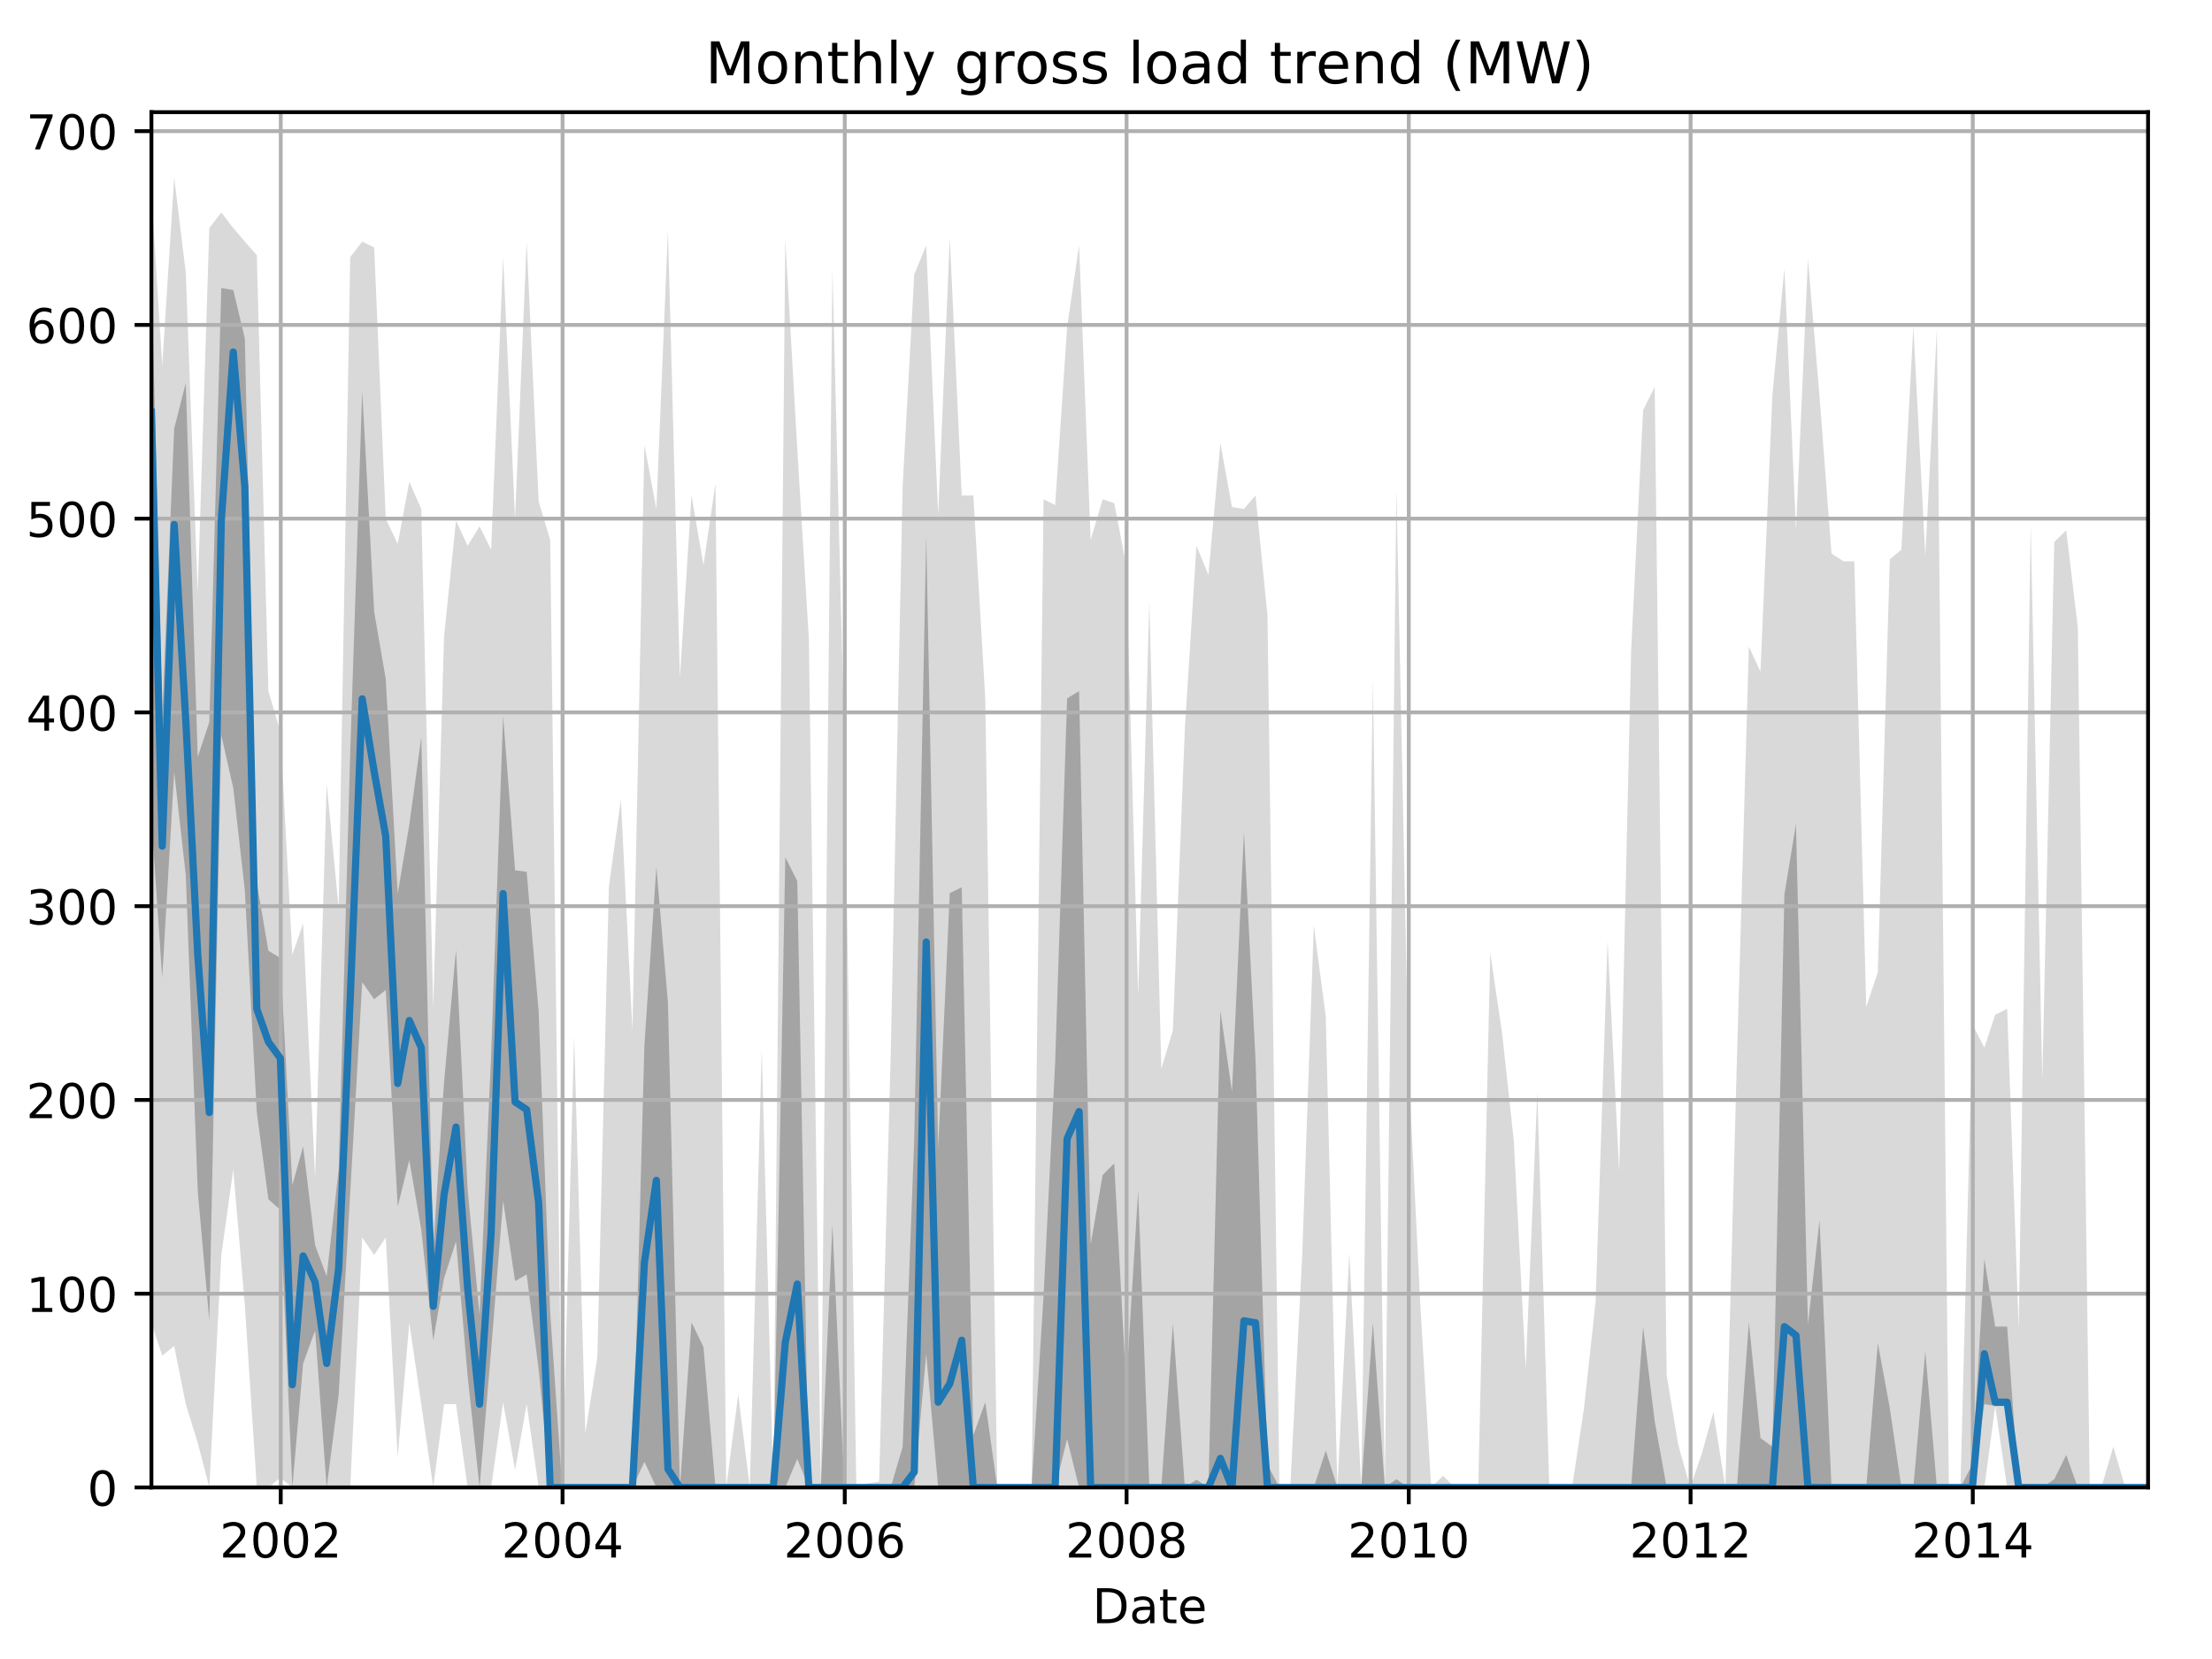 <?xml version="1.0" encoding="utf-8" standalone="no"?>
<!DOCTYPE svg PUBLIC "-//W3C//DTD SVG 1.1//EN"
  "http://www.w3.org/Graphics/SVG/1.1/DTD/svg11.dtd">
<!-- Created with matplotlib (http://matplotlib.org/) -->
<svg height="345.6pt" version="1.1" viewBox="0 0 460.8 345.6" width="460.8pt" xmlns="http://www.w3.org/2000/svg" xmlns:xlink="http://www.w3.org/1999/xlink">
 <defs>
  <style type="text/css">
*{stroke-linecap:butt;stroke-linejoin:round;}
  </style>
 </defs>
 <g id="figure_1">
  <g id="patch_1">
   <path d="M 0 345.6 
L 460.8 345.6 
L 460.8 0 
L 0 0 
z
" style="fill:none;"/>
  </g>
  <g id="axes_1">
   <g id="patch_2">
    <path d="M 31.543 309.863 
L 447.48 309.863 
L 447.48 23.365 
L 31.543 23.365 
z
" style="fill:none;"/>
   </g>
   <g id="PolyCollection_1">
    <path clip-path="url(#p9bf64f2f7c)" d="M 31.543 40.237 
L 31.543 275.555 
L 33.795 282.416 
L 36.288 280.398 
L 38.7 292.507 
L 41.194 300.58 
L 43.606 309.863 
L 46.099 261.428 
L 48.592 243.668 
L 51.005 271.922 
L 53.498 309.863 
L 55.911 309.863 
L 58.404 307.845 
L 60.897 309.863 
L 63.148 309.863 
L 65.641 309.863 
L 68.054 309.863 
L 70.547 309.863 
L 72.96 309.863 
L 75.453 257.795 
L 77.946 261.428 
L 80.358 257.795 
L 82.852 303.405 
L 85.264 275.555 
L 87.757 292.507 
L 90.25 309.863 
L 92.502 292.507 
L 94.995 292.507 
L 97.408 309.863 
L 99.901 309.863 
L 102.313 309.863 
L 104.806 292.104 
L 107.3 306.231 
L 109.712 292.507 
L 112.205 309.863 
L 114.618 309.863 
L 117.111 309.863 
L 119.604 309.863 
L 121.936 309.863 
L 124.429 309.863 
L 126.842 309.863 
L 129.335 309.863 
L 131.747 309.863 
L 134.241 309.863 
L 136.734 309.863 
L 139.146 309.863 
L 141.639 309.863 
L 144.052 309.863 
L 146.545 309.863 
L 149.038 309.863 
L 151.29 309.863 
L 153.783 309.863 
L 156.195 309.863 
L 158.688 309.863 
L 161.101 309.863 
L 163.594 309.863 
L 166.087 309.863 
L 168.5 309.863 
L 170.993 309.863 
L 173.406 309.863 
L 175.899 309.863 
L 178.392 309.863 
L 180.643 309.863 
L 183.136 309.863 
L 185.549 309.863 
L 188.042 309.863 
L 190.455 309.863 
L 192.948 309.863 
L 195.441 309.863 
L 197.853 309.863 
L 200.347 309.863 
L 202.759 309.863 
L 205.252 309.863 
L 207.745 309.863 
L 209.997 309.863 
L 212.49 309.863 
L 214.903 309.863 
L 217.396 309.863 
L 219.808 309.863 
L 222.301 309.863 
L 224.794 309.863 
L 227.207 309.863 
L 229.7 309.863 
L 232.113 309.863 
L 234.606 309.863 
L 237.099 309.863 
L 239.431 309.863 
L 241.924 309.863 
L 244.337 309.863 
L 246.83 309.863 
L 249.242 309.863 
L 251.735 309.863 
L 254.229 309.863 
L 256.641 309.863 
L 259.134 309.863 
L 261.547 309.863 
L 264.04 309.863 
L 266.533 309.863 
L 268.785 309.863 
L 271.278 309.863 
L 273.69 309.863 
L 276.183 309.863 
L 278.596 309.863 
L 281.089 309.863 
L 283.582 309.863 
L 285.995 309.863 
L 288.488 309.863 
L 290.9 309.863 
L 293.394 309.863 
L 295.887 309.863 
L 298.138 309.863 
L 300.631 309.863 
L 303.044 309.863 
L 305.537 309.863 
L 307.95 309.863 
L 310.443 309.863 
L 312.936 309.863 
L 315.348 309.863 
L 317.841 309.863 
L 320.254 309.863 
L 322.747 309.863 
L 325.24 309.863 
L 327.492 309.863 
L 329.985 309.863 
L 332.398 309.863 
L 334.891 309.863 
L 337.303 309.863 
L 339.796 309.863 
L 342.289 309.863 
L 344.702 309.863 
L 347.195 309.863 
L 349.608 309.863 
L 352.101 309.863 
L 354.594 309.863 
L 356.926 309.863 
L 359.419 309.863 
L 361.832 309.863 
L 364.325 309.863 
L 366.737 309.863 
L 369.23 309.863 
L 371.723 309.863 
L 374.136 309.863 
L 376.629 309.863 
L 379.042 309.863 
L 381.535 309.863 
L 384.028 309.863 
L 386.28 309.863 
L 388.773 309.863 
L 391.185 309.863 
L 393.678 309.863 
L 396.091 309.863 
L 398.584 309.863 
L 401.077 309.863 
L 403.49 309.863 
L 405.983 309.863 
L 408.395 309.863 
L 410.888 309.863 
L 413.382 309.863 
L 415.633 292.911 
L 418.126 309.863 
L 420.539 309.863 
L 423.032 309.863 
L 425.445 309.863 
L 427.938 309.863 
L 430.431 309.863 
L 432.843 309.863 
L 435.336 309.863 
L 437.749 309.863 
L 440.242 309.863 
L 442.735 309.863 
L 444.987 309.863 
L 447.48 309.863 
L 447.48 309.863 
L 447.48 309.863 
L 444.987 309.863 
L 442.735 309.863 
L 440.242 301.387 
L 437.749 309.863 
L 435.336 309.863 
L 432.843 130.651 
L 430.431 110.469 
L 427.938 112.891 
L 425.445 225.101 
L 423.032 109.258 
L 420.539 276.766 
L 418.126 210.166 
L 415.633 211.377 
L 413.382 218.239 
L 410.888 213.395 
L 408.395 309.863 
L 405.983 309.863 
L 403.49 68.491 
L 401.077 115.716 
L 398.584 68.088 
L 396.091 114.505 
L 393.678 116.523 
L 391.185 202.497 
L 388.773 209.763 
L 386.28 116.927 
L 384.028 116.927 
L 381.535 115.313 
L 379.042 82.618 
L 376.629 53.96 
L 374.136 110.469 
L 371.723 55.979 
L 369.23 82.215 
L 366.737 139.934 
L 364.325 134.687 
L 361.832 220.661 
L 359.419 309.863 
L 356.926 294.122 
L 354.594 302.598 
L 352.101 309.863 
L 349.608 300.984 
L 347.195 286.453 
L 344.702 80.6 
L 342.289 85.444 
L 339.796 135.494 
L 337.303 244.071 
L 334.891 196.039 
L 332.398 271.115 
L 329.985 293.315 
L 327.492 309.863 
L 325.24 309.863 
L 322.747 309.863 
L 320.254 227.522 
L 317.841 285.242 
L 315.348 237.613 
L 312.936 215.413 
L 310.443 198.461 
L 307.95 309.863 
L 305.537 309.863 
L 303.044 309.863 
L 300.631 307.442 
L 298.138 309.863 
L 295.887 271.922 
L 293.394 221.872 
L 290.9 101.993 
L 288.488 309.863 
L 285.995 141.549 
L 283.582 309.863 
L 281.089 261.024 
L 278.596 309.863 
L 276.183 211.781 
L 273.69 192.81 
L 271.278 261.428 
L 268.785 309.863 
L 266.533 309.863 
L 264.04 128.229 
L 261.547 103.204 
L 259.134 106.029 
L 256.641 105.625 
L 254.229 92.306 
L 251.735 119.753 
L 249.242 113.698 
L 246.83 151.64 
L 244.337 214.606 
L 241.924 222.679 
L 239.431 125.403 
L 237.099 207.341 
L 234.606 117.734 
L 232.113 104.818 
L 229.7 104.011 
L 227.207 112.487 
L 224.794 51.135 
L 222.301 68.088 
L 219.808 105.222 
L 217.396 104.011 
L 214.903 309.863 
L 212.49 309.863 
L 209.997 309.863 
L 207.745 309.863 
L 205.252 145.585 
L 202.759 103.204 
L 200.347 103.204 
L 197.853 49.52 
L 195.441 107.24 
L 192.948 51.135 
L 190.455 57.189 
L 188.042 101.185 
L 185.549 219.853 
L 183.136 308.653 
L 180.643 309.056 
L 178.392 309.863 
L 175.899 154.869 
L 173.406 55.979 
L 170.993 309.863 
L 168.5 133.072 
L 166.087 93.516 
L 163.594 49.924 
L 161.101 309.863 
L 158.688 218.643 
L 156.195 309.863 
L 153.783 290.489 
L 151.29 309.863 
L 149.038 100.782 
L 146.545 117.734 
L 144.052 103.204 
L 141.639 141.145 
L 139.146 47.906 
L 136.734 106.029 
L 134.241 92.709 
L 131.747 214.606 
L 129.335 166.574 
L 126.842 184.737 
L 124.429 282.82 
L 121.936 298.562 
L 119.604 215.817 
L 117.111 309.863 
L 114.618 112.487 
L 112.205 104.414 
L 109.712 50.328 
L 107.3 108.047 
L 104.806 53.557 
L 102.313 114.505 
L 99.901 109.662 
L 97.408 113.698 
L 94.995 108.451 
L 92.502 132.669 
L 90.25 209.763 
L 87.757 106.029 
L 85.264 100.378 
L 82.852 113.294 
L 80.358 108.047 
L 77.946 51.539 
L 75.453 50.328 
L 72.96 53.557 
L 70.547 189.177 
L 68.054 163.345 
L 65.641 245.282 
L 63.148 192.406 
L 60.897 198.865 
L 58.404 152.447 
L 55.911 143.97 
L 53.498 53.153 
L 51.005 50.328 
L 48.592 47.502 
L 46.099 44.273 
L 43.606 47.502 
L 41.194 123.385 
L 38.7 56.786 
L 36.288 37.008 
L 33.795 76.16 
L 31.543 40.237 
z
" style="fill:#808080;fill-opacity:0.3;"/>
   </g>
   <g id="PolyCollection_2">
    <path clip-path="url(#p9bf64f2f7c)" d="M 31.543 56.382 
L 31.543 170.61 
L 33.795 203.708 
L 36.288 160.822 
L 38.7 182.316 
L 41.194 248.108 
L 43.606 275.151 
L 46.099 153.153 
L 48.592 164.152 
L 51.005 185.444 
L 53.498 231.761 
L 55.911 249.823 
L 58.404 252.043 
L 60.897 309.863 
L 63.148 284.031 
L 65.641 277.169 
L 68.054 309.863 
L 70.547 290.59 
L 72.96 248.41 
L 75.453 204.616 
L 77.946 208.148 
L 80.358 206.231 
L 82.852 251.337 
L 85.264 241.65 
L 87.757 256.18 
L 90.25 279.187 
L 92.502 266.271 
L 94.995 258.602 
L 97.408 286.554 
L 99.901 309.863 
L 102.313 281.206 
L 104.806 250.126 
L 107.3 266.877 
L 109.712 265.464 
L 112.205 285.242 
L 114.618 309.863 
L 117.111 309.863 
L 119.604 309.863 
L 121.936 309.863 
L 124.429 309.863 
L 126.842 309.863 
L 129.335 309.863 
L 131.747 309.863 
L 134.241 304.515 
L 136.734 309.863 
L 139.146 309.863 
L 141.639 309.863 
L 144.052 309.863 
L 146.545 309.863 
L 149.038 309.863 
L 151.29 309.863 
L 153.783 309.863 
L 156.195 309.863 
L 158.688 309.863 
L 161.101 309.863 
L 163.594 309.863 
L 166.087 303.91 
L 168.5 309.863 
L 170.993 309.863 
L 173.406 309.863 
L 175.899 309.863 
L 178.392 309.863 
L 180.643 309.863 
L 183.136 309.863 
L 185.549 309.863 
L 188.042 309.863 
L 190.455 309.863 
L 192.948 282.013 
L 195.441 309.863 
L 197.853 309.863 
L 200.347 309.863 
L 202.759 309.863 
L 205.252 309.863 
L 207.745 309.863 
L 209.997 309.863 
L 212.49 309.863 
L 214.903 309.863 
L 217.396 309.863 
L 219.808 309.863 
L 222.301 299.773 
L 224.794 309.863 
L 227.207 309.863 
L 229.7 309.863 
L 232.113 309.863 
L 234.606 309.863 
L 237.099 309.863 
L 239.431 309.863 
L 241.924 309.863 
L 244.337 309.863 
L 246.83 309.863 
L 249.242 309.863 
L 251.735 309.863 
L 254.229 309.863 
L 256.641 309.863 
L 259.134 309.863 
L 261.547 309.863 
L 264.04 309.863 
L 266.533 309.863 
L 268.785 309.863 
L 271.278 309.863 
L 273.69 309.863 
L 276.183 309.863 
L 278.596 309.863 
L 281.089 309.863 
L 283.582 309.863 
L 285.995 309.863 
L 288.488 309.863 
L 290.9 309.863 
L 293.394 309.863 
L 295.887 309.863 
L 298.138 309.863 
L 300.631 309.863 
L 303.044 309.863 
L 305.537 309.863 
L 307.95 309.863 
L 310.443 309.863 
L 312.936 309.863 
L 315.348 309.863 
L 317.841 309.863 
L 320.254 309.863 
L 322.747 309.863 
L 325.24 309.863 
L 327.492 309.863 
L 329.985 309.863 
L 332.398 309.863 
L 334.891 309.863 
L 337.303 309.863 
L 339.796 309.863 
L 342.289 309.863 
L 344.702 309.863 
L 347.195 309.863 
L 349.608 309.863 
L 352.101 309.863 
L 354.594 309.863 
L 356.926 309.863 
L 359.419 309.863 
L 361.832 309.863 
L 364.325 309.863 
L 366.737 309.863 
L 369.23 309.863 
L 371.723 309.863 
L 374.136 309.863 
L 376.629 309.863 
L 379.042 309.863 
L 381.535 309.863 
L 384.028 309.863 
L 386.28 309.863 
L 388.773 309.863 
L 391.185 309.863 
L 393.678 309.863 
L 396.091 309.863 
L 398.584 309.863 
L 401.077 309.863 
L 403.49 309.863 
L 405.983 309.863 
L 408.395 309.863 
L 410.888 309.863 
L 413.382 292.507 
L 415.633 292.911 
L 418.126 292.911 
L 420.539 309.863 
L 423.032 309.863 
L 425.445 309.863 
L 427.938 309.863 
L 430.431 309.863 
L 432.843 309.863 
L 435.336 309.863 
L 437.749 309.863 
L 440.242 309.863 
L 442.735 309.863 
L 444.987 309.863 
L 447.48 309.863 
L 447.48 309.863 
L 447.48 309.863 
L 444.987 309.863 
L 442.735 309.863 
L 440.242 309.863 
L 437.749 309.863 
L 435.336 309.863 
L 432.843 309.863 
L 430.431 303.103 
L 427.938 308.148 
L 425.445 309.863 
L 423.032 309.863 
L 420.539 309.863 
L 418.126 276.362 
L 415.633 276.362 
L 413.382 262.235 
L 410.888 305.02 
L 408.395 309.863 
L 405.983 309.863 
L 403.49 309.863 
L 401.077 281.508 
L 398.584 309.863 
L 396.091 309.863 
L 393.678 293.315 
L 391.185 279.793 
L 388.773 309.863 
L 386.28 309.863 
L 384.028 309.863 
L 381.535 309.863 
L 379.042 254.162 
L 376.629 275.958 
L 374.136 171.619 
L 371.723 186.352 
L 369.23 301.387 
L 366.737 299.571 
L 364.325 275.454 
L 361.832 309.863 
L 359.419 309.863 
L 356.926 309.863 
L 354.594 309.863 
L 352.101 309.863 
L 349.608 309.863 
L 347.195 309.863 
L 344.702 296.039 
L 342.289 276.362 
L 339.796 309.863 
L 337.303 309.863 
L 334.891 309.863 
L 332.398 309.863 
L 329.985 309.863 
L 327.492 309.863 
L 325.24 309.863 
L 322.747 309.863 
L 320.254 309.863 
L 317.841 309.863 
L 315.348 309.863 
L 312.936 309.863 
L 310.443 309.863 
L 307.95 309.863 
L 305.537 309.863 
L 303.044 309.863 
L 300.631 309.863 
L 298.138 309.863 
L 295.887 309.863 
L 293.394 309.863 
L 290.9 308.148 
L 288.488 309.863 
L 285.995 275.555 
L 283.582 309.863 
L 281.089 309.863 
L 278.596 309.863 
L 276.183 302.194 
L 273.69 309.863 
L 271.278 309.863 
L 268.785 309.863 
L 266.533 309.863 
L 264.04 305.121 
L 261.547 220.762 
L 259.134 173.335 
L 256.641 227.422 
L 254.229 210.57 
L 251.735 309.863 
L 249.242 308.249 
L 246.83 309.863 
L 244.337 275.757 
L 241.924 309.863 
L 239.431 309.863 
L 237.099 248.007 
L 234.606 288.673 
L 232.113 242.356 
L 229.7 244.778 
L 227.207 259.208 
L 224.794 143.97 
L 222.301 145.484 
L 219.808 221.367 
L 217.396 269.904 
L 214.903 309.863 
L 212.49 309.863 
L 209.997 309.863 
L 207.745 309.863 
L 205.252 292.104 
L 202.759 298.965 
L 200.347 184.838 
L 197.853 186.049 
L 195.441 239.228 
L 192.948 111.579 
L 190.455 237.109 
L 188.042 301.387 
L 185.549 309.863 
L 183.136 309.863 
L 180.643 309.863 
L 178.392 309.863 
L 175.899 309.863 
L 173.406 255.07 
L 170.993 309.863 
L 168.5 309.863 
L 166.087 183.526 
L 163.594 178.582 
L 161.101 309.863 
L 158.688 309.863 
L 156.195 309.863 
L 153.783 309.863 
L 151.29 309.863 
L 149.038 309.863 
L 146.545 280.6 
L 144.052 275.454 
L 141.639 309.863 
L 139.146 208.854 
L 136.734 180.6 
L 134.241 217.734 
L 131.747 309.863 
L 129.335 309.863 
L 126.842 309.863 
L 124.429 309.863 
L 121.936 309.863 
L 119.604 309.863 
L 117.111 309.863 
L 114.618 273.436 
L 112.205 210.671 
L 109.712 181.609 
L 107.3 181.307 
L 104.806 149.117 
L 102.313 219.753 
L 99.901 273.839 
L 97.408 247.704 
L 94.995 197.855 
L 92.502 225.504 
L 90.25 260.217 
L 87.757 153.557 
L 85.264 171.821 
L 82.852 186.15 
L 80.358 141.448 
L 77.946 127.422 
L 75.453 81.407 
L 72.96 156.786 
L 70.547 243.668 
L 68.054 265.868 
L 65.641 259.409 
L 63.148 238.824 
L 60.897 246.897 
L 58.404 199.571 
L 55.911 198.057 
L 53.498 183.93 
L 51.005 70.509 
L 48.592 60.419 
L 46.099 60.015 
L 43.606 150.429 
L 41.194 157.694 
L 38.7 79.793 
L 36.288 89.278 
L 33.795 149.016 
L 31.543 56.382 
z
" style="fill:#808080;fill-opacity:0.6;"/>
   </g>
   <g id="matplotlib.axis_1">
    <g id="xtick_1">
     <g id="line2d_1">
      <path clip-path="url(#p9bf64f2f7c)" d="M 58.484 309.863 
L 58.484 23.365 
" style="fill:none;stroke:#b0b0b0;stroke-linecap:square;stroke-width:0.8;"/>
     </g>
     <g id="line2d_2">
      <defs>
       <path d="M 0 0 
L 0 3.5 
" id="m700a53e6f7" style="stroke:#000000;stroke-width:0.8;"/>
      </defs>
      <g>
       <use style="stroke:#000000;stroke-width:0.8;" x="58.484" xlink:href="#m700a53e6f7" y="309.863"/>
      </g>
     </g>
     <g id="text_1">
      <!-- 2002 -->
      <defs>
       <path d="M 19.188 8.297 
L 53.609 8.297 
L 53.609 0 
L 7.328 0 
L 7.328 8.297 
Q 12.938 14.109 22.625 23.891 
Q 32.328 33.688 34.812 36.531 
Q 39.547 41.844 41.422 45.531 
Q 43.312 49.219 43.312 52.781 
Q 43.312 58.594 39.234 62.25 
Q 35.156 65.922 28.609 65.922 
Q 23.969 65.922 18.812 64.312 
Q 13.672 62.703 7.812 59.422 
L 7.812 69.391 
Q 13.766 71.781 18.938 73 
Q 24.125 74.219 28.422 74.219 
Q 39.75 74.219 46.484 68.547 
Q 53.219 62.891 53.219 53.422 
Q 53.219 48.922 51.531 44.891 
Q 49.859 40.875 45.406 35.406 
Q 44.188 33.984 37.641 27.219 
Q 31.109 20.453 19.188 8.297 
z
" id="DejaVuSans-32"/>
       <path d="M 31.781 66.406 
Q 24.172 66.406 20.328 58.906 
Q 16.5 51.422 16.5 36.375 
Q 16.5 21.391 20.328 13.891 
Q 24.172 6.391 31.781 6.391 
Q 39.453 6.391 43.281 13.891 
Q 47.125 21.391 47.125 36.375 
Q 47.125 51.422 43.281 58.906 
Q 39.453 66.406 31.781 66.406 
z
M 31.781 74.219 
Q 44.047 74.219 50.516 64.516 
Q 56.984 54.828 56.984 36.375 
Q 56.984 17.969 50.516 8.266 
Q 44.047 -1.422 31.781 -1.422 
Q 19.531 -1.422 13.062 8.266 
Q 6.594 17.969 6.594 36.375 
Q 6.594 54.828 13.062 64.516 
Q 19.531 74.219 31.781 74.219 
z
" id="DejaVuSans-30"/>
      </defs>
      <g transform="translate(45.759 324.462)scale(0.1 -0.1)">
       <use xlink:href="#DejaVuSans-32"/>
       <use x="63.623" xlink:href="#DejaVuSans-30"/>
       <use x="127.246" xlink:href="#DejaVuSans-30"/>
       <use x="190.869" xlink:href="#DejaVuSans-32"/>
      </g>
     </g>
    </g>
    <g id="xtick_2">
     <g id="line2d_3">
      <path clip-path="url(#p9bf64f2f7c)" d="M 117.191 309.863 
L 117.191 23.365 
" style="fill:none;stroke:#b0b0b0;stroke-linecap:square;stroke-width:0.8;"/>
     </g>
     <g id="line2d_4">
      <g>
       <use style="stroke:#000000;stroke-width:0.8;" x="117.191" xlink:href="#m700a53e6f7" y="309.863"/>
      </g>
     </g>
     <g id="text_2">
      <!-- 2004 -->
      <defs>
       <path d="M 37.797 64.312 
L 12.891 25.391 
L 37.797 25.391 
z
M 35.203 72.906 
L 47.609 72.906 
L 47.609 25.391 
L 58.016 25.391 
L 58.016 17.188 
L 47.609 17.188 
L 47.609 0 
L 37.797 0 
L 37.797 17.188 
L 4.891 17.188 
L 4.891 26.703 
z
" id="DejaVuSans-34"/>
      </defs>
      <g transform="translate(104.466 324.462)scale(0.1 -0.1)">
       <use xlink:href="#DejaVuSans-32"/>
       <use x="63.623" xlink:href="#DejaVuSans-30"/>
       <use x="127.246" xlink:href="#DejaVuSans-30"/>
       <use x="190.869" xlink:href="#DejaVuSans-34"/>
      </g>
     </g>
    </g>
    <g id="xtick_3">
     <g id="line2d_5">
      <path clip-path="url(#p9bf64f2f7c)" d="M 175.979 309.863 
L 175.979 23.365 
" style="fill:none;stroke:#b0b0b0;stroke-linecap:square;stroke-width:0.8;"/>
     </g>
     <g id="line2d_6">
      <g>
       <use style="stroke:#000000;stroke-width:0.8;" x="175.979" xlink:href="#m700a53e6f7" y="309.863"/>
      </g>
     </g>
     <g id="text_3">
      <!-- 2006 -->
      <defs>
       <path d="M 33.016 40.375 
Q 26.375 40.375 22.484 35.828 
Q 18.609 31.297 18.609 23.391 
Q 18.609 15.531 22.484 10.953 
Q 26.375 6.391 33.016 6.391 
Q 39.656 6.391 43.531 10.953 
Q 47.406 15.531 47.406 23.391 
Q 47.406 31.297 43.531 35.828 
Q 39.656 40.375 33.016 40.375 
z
M 52.594 71.297 
L 52.594 62.312 
Q 48.875 64.062 45.094 64.984 
Q 41.312 65.922 37.594 65.922 
Q 27.828 65.922 22.672 59.328 
Q 17.531 52.734 16.797 39.406 
Q 19.672 43.656 24.016 45.922 
Q 28.375 48.188 33.594 48.188 
Q 44.578 48.188 50.953 41.516 
Q 57.328 34.859 57.328 23.391 
Q 57.328 12.156 50.688 5.359 
Q 44.047 -1.422 33.016 -1.422 
Q 20.359 -1.422 13.672 8.266 
Q 6.984 17.969 6.984 36.375 
Q 6.984 53.656 15.188 63.938 
Q 23.391 74.219 37.203 74.219 
Q 40.922 74.219 44.703 73.484 
Q 48.484 72.75 52.594 71.297 
z
" id="DejaVuSans-36"/>
      </defs>
      <g transform="translate(163.254 324.462)scale(0.1 -0.1)">
       <use xlink:href="#DejaVuSans-32"/>
       <use x="63.623" xlink:href="#DejaVuSans-30"/>
       <use x="127.246" xlink:href="#DejaVuSans-30"/>
       <use x="190.869" xlink:href="#DejaVuSans-36"/>
      </g>
     </g>
    </g>
    <g id="xtick_4">
     <g id="line2d_7">
      <path clip-path="url(#p9bf64f2f7c)" d="M 234.686 309.863 
L 234.686 23.365 
" style="fill:none;stroke:#b0b0b0;stroke-linecap:square;stroke-width:0.8;"/>
     </g>
     <g id="line2d_8">
      <g>
       <use style="stroke:#000000;stroke-width:0.8;" x="234.686" xlink:href="#m700a53e6f7" y="309.863"/>
      </g>
     </g>
     <g id="text_4">
      <!-- 2008 -->
      <defs>
       <path d="M 31.781 34.625 
Q 24.75 34.625 20.719 30.859 
Q 16.703 27.094 16.703 20.516 
Q 16.703 13.922 20.719 10.156 
Q 24.75 6.391 31.781 6.391 
Q 38.812 6.391 42.859 10.172 
Q 46.922 13.969 46.922 20.516 
Q 46.922 27.094 42.891 30.859 
Q 38.875 34.625 31.781 34.625 
z
M 21.922 38.812 
Q 15.578 40.375 12.031 44.719 
Q 8.5 49.078 8.5 55.328 
Q 8.5 64.062 14.719 69.141 
Q 20.953 74.219 31.781 74.219 
Q 42.672 74.219 48.875 69.141 
Q 55.078 64.062 55.078 55.328 
Q 55.078 49.078 51.531 44.719 
Q 48 40.375 41.703 38.812 
Q 48.828 37.156 52.797 32.312 
Q 56.781 27.484 56.781 20.516 
Q 56.781 9.906 50.312 4.234 
Q 43.844 -1.422 31.781 -1.422 
Q 19.734 -1.422 13.25 4.234 
Q 6.781 9.906 6.781 20.516 
Q 6.781 27.484 10.781 32.312 
Q 14.797 37.156 21.922 38.812 
z
M 18.312 54.391 
Q 18.312 48.734 21.844 45.562 
Q 25.391 42.391 31.781 42.391 
Q 38.141 42.391 41.719 45.562 
Q 45.312 48.734 45.312 54.391 
Q 45.312 60.062 41.719 63.234 
Q 38.141 66.406 31.781 66.406 
Q 25.391 66.406 21.844 63.234 
Q 18.312 60.062 18.312 54.391 
z
" id="DejaVuSans-38"/>
      </defs>
      <g transform="translate(221.961 324.462)scale(0.1 -0.1)">
       <use xlink:href="#DejaVuSans-32"/>
       <use x="63.623" xlink:href="#DejaVuSans-30"/>
       <use x="127.246" xlink:href="#DejaVuSans-30"/>
       <use x="190.869" xlink:href="#DejaVuSans-38"/>
      </g>
     </g>
    </g>
    <g id="xtick_5">
     <g id="line2d_9">
      <path clip-path="url(#p9bf64f2f7c)" d="M 293.474 309.863 
L 293.474 23.365 
" style="fill:none;stroke:#b0b0b0;stroke-linecap:square;stroke-width:0.8;"/>
     </g>
     <g id="line2d_10">
      <g>
       <use style="stroke:#000000;stroke-width:0.8;" x="293.474" xlink:href="#m700a53e6f7" y="309.863"/>
      </g>
     </g>
     <g id="text_5">
      <!-- 2010 -->
      <defs>
       <path d="M 12.406 8.297 
L 28.516 8.297 
L 28.516 63.922 
L 10.984 60.406 
L 10.984 69.391 
L 28.422 72.906 
L 38.281 72.906 
L 38.281 8.297 
L 54.391 8.297 
L 54.391 0 
L 12.406 0 
z
" id="DejaVuSans-31"/>
      </defs>
      <g transform="translate(280.749 324.462)scale(0.1 -0.1)">
       <use xlink:href="#DejaVuSans-32"/>
       <use x="63.623" xlink:href="#DejaVuSans-30"/>
       <use x="127.246" xlink:href="#DejaVuSans-31"/>
       <use x="190.869" xlink:href="#DejaVuSans-30"/>
      </g>
     </g>
    </g>
    <g id="xtick_6">
     <g id="line2d_11">
      <path clip-path="url(#p9bf64f2f7c)" d="M 352.181 309.863 
L 352.181 23.365 
" style="fill:none;stroke:#b0b0b0;stroke-linecap:square;stroke-width:0.8;"/>
     </g>
     <g id="line2d_12">
      <g>
       <use style="stroke:#000000;stroke-width:0.8;" x="352.181" xlink:href="#m700a53e6f7" y="309.863"/>
      </g>
     </g>
     <g id="text_6">
      <!-- 2012 -->
      <g transform="translate(339.456 324.462)scale(0.1 -0.1)">
       <use xlink:href="#DejaVuSans-32"/>
       <use x="63.623" xlink:href="#DejaVuSans-30"/>
       <use x="127.246" xlink:href="#DejaVuSans-31"/>
       <use x="190.869" xlink:href="#DejaVuSans-32"/>
      </g>
     </g>
    </g>
    <g id="xtick_7">
     <g id="line2d_13">
      <path clip-path="url(#p9bf64f2f7c)" d="M 410.969 309.863 
L 410.969 23.365 
" style="fill:none;stroke:#b0b0b0;stroke-linecap:square;stroke-width:0.8;"/>
     </g>
     <g id="line2d_14">
      <g>
       <use style="stroke:#000000;stroke-width:0.8;" x="410.969" xlink:href="#m700a53e6f7" y="309.863"/>
      </g>
     </g>
     <g id="text_7">
      <!-- 2014 -->
      <g transform="translate(398.244 324.462)scale(0.1 -0.1)">
       <use xlink:href="#DejaVuSans-32"/>
       <use x="63.623" xlink:href="#DejaVuSans-30"/>
       <use x="127.246" xlink:href="#DejaVuSans-31"/>
       <use x="190.869" xlink:href="#DejaVuSans-34"/>
      </g>
     </g>
    </g>
    <g id="text_8">
     <!-- Date -->
     <defs>
      <path d="M 19.672 64.797 
L 19.672 8.109 
L 31.594 8.109 
Q 46.688 8.109 53.688 14.938 
Q 60.688 21.781 60.688 36.531 
Q 60.688 51.172 53.688 57.984 
Q 46.688 64.797 31.594 64.797 
z
M 9.812 72.906 
L 30.078 72.906 
Q 51.266 72.906 61.172 64.094 
Q 71.094 55.281 71.094 36.531 
Q 71.094 17.672 61.125 8.828 
Q 51.172 0 30.078 0 
L 9.812 0 
z
" id="DejaVuSans-44"/>
      <path d="M 34.281 27.484 
Q 23.391 27.484 19.188 25 
Q 14.984 22.516 14.984 16.5 
Q 14.984 11.719 18.141 8.906 
Q 21.297 6.109 26.703 6.109 
Q 34.188 6.109 38.703 11.406 
Q 43.219 16.703 43.219 25.484 
L 43.219 27.484 
z
M 52.203 31.203 
L 52.203 0 
L 43.219 0 
L 43.219 8.297 
Q 40.141 3.328 35.547 0.953 
Q 30.953 -1.422 24.312 -1.422 
Q 15.922 -1.422 10.953 3.297 
Q 6 8.016 6 15.922 
Q 6 25.141 12.172 29.828 
Q 18.359 34.516 30.609 34.516 
L 43.219 34.516 
L 43.219 35.406 
Q 43.219 41.609 39.141 45 
Q 35.062 48.391 27.688 48.391 
Q 23 48.391 18.547 47.266 
Q 14.109 46.141 10.016 43.891 
L 10.016 52.203 
Q 14.938 54.109 19.578 55.047 
Q 24.219 56 28.609 56 
Q 40.484 56 46.344 49.844 
Q 52.203 43.703 52.203 31.203 
z
" id="DejaVuSans-61"/>
      <path d="M 18.312 70.219 
L 18.312 54.688 
L 36.812 54.688 
L 36.812 47.703 
L 18.312 47.703 
L 18.312 18.016 
Q 18.312 11.328 20.141 9.422 
Q 21.969 7.516 27.594 7.516 
L 36.812 7.516 
L 36.812 0 
L 27.594 0 
Q 17.188 0 13.234 3.875 
Q 9.281 7.766 9.281 18.016 
L 9.281 47.703 
L 2.688 47.703 
L 2.688 54.688 
L 9.281 54.688 
L 9.281 70.219 
z
" id="DejaVuSans-74"/>
      <path d="M 56.203 29.594 
L 56.203 25.203 
L 14.891 25.203 
Q 15.484 15.922 20.484 11.062 
Q 25.484 6.203 34.422 6.203 
Q 39.594 6.203 44.453 7.469 
Q 49.312 8.734 54.109 11.281 
L 54.109 2.781 
Q 49.266 0.734 44.188 -0.344 
Q 39.109 -1.422 33.891 -1.422 
Q 20.797 -1.422 13.156 6.188 
Q 5.516 13.812 5.516 26.812 
Q 5.516 40.234 12.766 48.109 
Q 20.016 56 32.328 56 
Q 43.359 56 49.781 48.891 
Q 56.203 41.797 56.203 29.594 
z
M 47.219 32.234 
Q 47.125 39.594 43.094 43.984 
Q 39.062 48.391 32.422 48.391 
Q 24.906 48.391 20.391 44.141 
Q 15.875 39.891 15.188 32.172 
z
" id="DejaVuSans-65"/>
     </defs>
     <g transform="translate(227.561 338.14)scale(0.1 -0.1)">
      <use xlink:href="#DejaVuSans-44"/>
      <use x="77.002" xlink:href="#DejaVuSans-61"/>
      <use x="138.281" xlink:href="#DejaVuSans-74"/>
      <use x="177.49" xlink:href="#DejaVuSans-65"/>
     </g>
    </g>
   </g>
   <g id="matplotlib.axis_2">
    <g id="ytick_1">
     <g id="line2d_15">
      <path clip-path="url(#p9bf64f2f7c)" d="M 31.543 309.863 
L 447.48 309.863 
" style="fill:none;stroke:#b0b0b0;stroke-linecap:square;stroke-width:0.8;"/>
     </g>
     <g id="line2d_16">
      <defs>
       <path d="M 0 0 
L -3.5 0 
" id="mccda838048" style="stroke:#000000;stroke-width:0.8;"/>
      </defs>
      <g>
       <use style="stroke:#000000;stroke-width:0.8;" x="31.543" xlink:href="#mccda838048" y="309.863"/>
      </g>
     </g>
     <g id="text_9">
      <!-- 0 -->
      <g transform="translate(18.18 313.663)scale(0.1 -0.1)">
       <use xlink:href="#DejaVuSans-30"/>
      </g>
     </g>
    </g>
    <g id="ytick_2">
     <g id="line2d_17">
      <path clip-path="url(#p9bf64f2f7c)" d="M 31.543 269.5 
L 447.48 269.5 
" style="fill:none;stroke:#b0b0b0;stroke-linecap:square;stroke-width:0.8;"/>
     </g>
     <g id="line2d_18">
      <g>
       <use style="stroke:#000000;stroke-width:0.8;" x="31.543" xlink:href="#mccda838048" y="269.5"/>
      </g>
     </g>
     <g id="text_10">
      <!-- 100 -->
      <g transform="translate(5.455 273.299)scale(0.1 -0.1)">
       <use xlink:href="#DejaVuSans-31"/>
       <use x="63.623" xlink:href="#DejaVuSans-30"/>
       <use x="127.246" xlink:href="#DejaVuSans-30"/>
      </g>
     </g>
    </g>
    <g id="ytick_3">
     <g id="line2d_19">
      <path clip-path="url(#p9bf64f2f7c)" d="M 31.543 229.137 
L 447.48 229.137 
" style="fill:none;stroke:#b0b0b0;stroke-linecap:square;stroke-width:0.8;"/>
     </g>
     <g id="line2d_20">
      <g>
       <use style="stroke:#000000;stroke-width:0.8;" x="31.543" xlink:href="#mccda838048" y="229.137"/>
      </g>
     </g>
     <g id="text_11">
      <!-- 200 -->
      <g transform="translate(5.455 232.936)scale(0.1 -0.1)">
       <use xlink:href="#DejaVuSans-32"/>
       <use x="63.623" xlink:href="#DejaVuSans-30"/>
       <use x="127.246" xlink:href="#DejaVuSans-30"/>
      </g>
     </g>
    </g>
    <g id="ytick_4">
     <g id="line2d_21">
      <path clip-path="url(#p9bf64f2f7c)" d="M 31.543 188.774 
L 447.48 188.774 
" style="fill:none;stroke:#b0b0b0;stroke-linecap:square;stroke-width:0.8;"/>
     </g>
     <g id="line2d_22">
      <g>
       <use style="stroke:#000000;stroke-width:0.8;" x="31.543" xlink:href="#mccda838048" y="188.774"/>
      </g>
     </g>
     <g id="text_12">
      <!-- 300 -->
      <defs>
       <path d="M 40.578 39.312 
Q 47.656 37.797 51.625 33 
Q 55.609 28.219 55.609 21.188 
Q 55.609 10.406 48.188 4.484 
Q 40.766 -1.422 27.094 -1.422 
Q 22.516 -1.422 17.656 -0.516 
Q 12.797 0.391 7.625 2.203 
L 7.625 11.719 
Q 11.719 9.328 16.594 8.109 
Q 21.484 6.891 26.812 6.891 
Q 36.078 6.891 40.938 10.547 
Q 45.797 14.203 45.797 21.188 
Q 45.797 27.641 41.281 31.266 
Q 36.766 34.906 28.719 34.906 
L 20.219 34.906 
L 20.219 43.016 
L 29.109 43.016 
Q 36.375 43.016 40.234 45.922 
Q 44.094 48.828 44.094 54.297 
Q 44.094 59.906 40.109 62.906 
Q 36.141 65.922 28.719 65.922 
Q 24.656 65.922 20.016 65.031 
Q 15.375 64.156 9.812 62.312 
L 9.812 71.094 
Q 15.438 72.656 20.344 73.438 
Q 25.25 74.219 29.594 74.219 
Q 40.828 74.219 47.359 69.109 
Q 53.906 64.016 53.906 55.328 
Q 53.906 49.266 50.438 45.094 
Q 46.969 40.922 40.578 39.312 
z
" id="DejaVuSans-33"/>
      </defs>
      <g transform="translate(5.455 192.573)scale(0.1 -0.1)">
       <use xlink:href="#DejaVuSans-33"/>
       <use x="63.623" xlink:href="#DejaVuSans-30"/>
       <use x="127.246" xlink:href="#DejaVuSans-30"/>
      </g>
     </g>
    </g>
    <g id="ytick_5">
     <g id="line2d_23">
      <path clip-path="url(#p9bf64f2f7c)" d="M 31.543 148.41 
L 447.48 148.41 
" style="fill:none;stroke:#b0b0b0;stroke-linecap:square;stroke-width:0.8;"/>
     </g>
     <g id="line2d_24">
      <g>
       <use style="stroke:#000000;stroke-width:0.8;" x="31.543" xlink:href="#mccda838048" y="148.41"/>
      </g>
     </g>
     <g id="text_13">
      <!-- 400 -->
      <g transform="translate(5.455 152.21)scale(0.1 -0.1)">
       <use xlink:href="#DejaVuSans-34"/>
       <use x="63.623" xlink:href="#DejaVuSans-30"/>
       <use x="127.246" xlink:href="#DejaVuSans-30"/>
      </g>
     </g>
    </g>
    <g id="ytick_6">
     <g id="line2d_25">
      <path clip-path="url(#p9bf64f2f7c)" d="M 31.543 108.047 
L 447.48 108.047 
" style="fill:none;stroke:#b0b0b0;stroke-linecap:square;stroke-width:0.8;"/>
     </g>
     <g id="line2d_26">
      <g>
       <use style="stroke:#000000;stroke-width:0.8;" x="31.543" xlink:href="#mccda838048" y="108.047"/>
      </g>
     </g>
     <g id="text_14">
      <!-- 500 -->
      <defs>
       <path d="M 10.797 72.906 
L 49.516 72.906 
L 49.516 64.594 
L 19.828 64.594 
L 19.828 46.734 
Q 21.969 47.469 24.109 47.828 
Q 26.266 48.188 28.422 48.188 
Q 40.625 48.188 47.75 41.5 
Q 54.891 34.812 54.891 23.391 
Q 54.891 11.625 47.562 5.094 
Q 40.234 -1.422 26.906 -1.422 
Q 22.312 -1.422 17.547 -0.641 
Q 12.797 0.141 7.719 1.703 
L 7.719 11.625 
Q 12.109 9.234 16.797 8.062 
Q 21.484 6.891 26.703 6.891 
Q 35.156 6.891 40.078 11.328 
Q 45.016 15.766 45.016 23.391 
Q 45.016 31 40.078 35.438 
Q 35.156 39.891 26.703 39.891 
Q 22.75 39.891 18.812 39.016 
Q 14.891 38.141 10.797 36.281 
z
" id="DejaVuSans-35"/>
      </defs>
      <g transform="translate(5.455 111.846)scale(0.1 -0.1)">
       <use xlink:href="#DejaVuSans-35"/>
       <use x="63.623" xlink:href="#DejaVuSans-30"/>
       <use x="127.246" xlink:href="#DejaVuSans-30"/>
      </g>
     </g>
    </g>
    <g id="ytick_7">
     <g id="line2d_27">
      <path clip-path="url(#p9bf64f2f7c)" d="M 31.543 67.684 
L 447.48 67.684 
" style="fill:none;stroke:#b0b0b0;stroke-linecap:square;stroke-width:0.8;"/>
     </g>
     <g id="line2d_28">
      <g>
       <use style="stroke:#000000;stroke-width:0.8;" x="31.543" xlink:href="#mccda838048" y="67.684"/>
      </g>
     </g>
     <g id="text_15">
      <!-- 600 -->
      <g transform="translate(5.455 71.483)scale(0.1 -0.1)">
       <use xlink:href="#DejaVuSans-36"/>
       <use x="63.623" xlink:href="#DejaVuSans-30"/>
       <use x="127.246" xlink:href="#DejaVuSans-30"/>
      </g>
     </g>
    </g>
    <g id="ytick_8">
     <g id="line2d_29">
      <path clip-path="url(#p9bf64f2f7c)" d="M 31.543 27.321 
L 447.48 27.321 
" style="fill:none;stroke:#b0b0b0;stroke-linecap:square;stroke-width:0.8;"/>
     </g>
     <g id="line2d_30">
      <g>
       <use style="stroke:#000000;stroke-width:0.8;" x="31.543" xlink:href="#mccda838048" y="27.321"/>
      </g>
     </g>
     <g id="text_16">
      <!-- 700 -->
      <defs>
       <path d="M 8.203 72.906 
L 55.078 72.906 
L 55.078 68.703 
L 28.609 0 
L 18.312 0 
L 43.219 64.594 
L 8.203 64.594 
z
" id="DejaVuSans-37"/>
      </defs>
      <g transform="translate(5.455 31.12)scale(0.1 -0.1)">
       <use xlink:href="#DejaVuSans-37"/>
       <use x="63.623" xlink:href="#DejaVuSans-30"/>
       <use x="127.246" xlink:href="#DejaVuSans-30"/>
      </g>
     </g>
    </g>
   </g>
   <g id="line2d_31">
    <path clip-path="url(#p9bf64f2f7c)" d="M 31.543 85.847 
L 33.795 176.261 
L 36.288 109.258 
L 38.7 150.025 
L 41.194 198.865 
L 43.606 231.761 
L 46.099 108.451 
L 48.592 73.335 
L 51.005 101.387 
L 53.498 210.166 
L 55.911 217.028 
L 58.404 220.459 
L 60.897 288.471 
L 63.148 261.629 
L 65.641 267.078 
L 68.054 284.031 
L 70.547 264.253 
L 72.96 207.946 
L 75.453 145.585 
L 77.946 160.721 
L 80.358 174.243 
L 82.852 225.706 
L 85.264 212.588 
L 87.757 218.239 
L 90.25 272.124 
L 92.502 248.915 
L 94.995 234.788 
L 97.408 268.289 
L 99.901 292.507 
L 102.313 256.786 
L 104.806 186.15 
L 107.3 229.541 
L 109.712 231.155 
L 112.205 250.53 
L 114.618 309.863 
L 131.747 309.863 
L 134.241 263.042 
L 136.734 245.888 
L 139.146 306.029 
L 141.639 309.863 
L 161.101 309.863 
L 163.594 279.591 
L 166.087 267.482 
L 168.5 309.863 
L 188.042 309.863 
L 190.455 306.634 
L 192.948 196.241 
L 195.441 292.104 
L 197.853 288.269 
L 200.347 279.187 
L 202.759 309.863 
L 219.808 309.863 
L 222.301 237.21 
L 224.794 231.559 
L 227.207 309.863 
L 251.735 309.863 
L 254.229 303.809 
L 256.641 309.863 
L 259.134 275.151 
L 261.547 275.555 
L 264.04 309.863 
L 369.23 309.863 
L 371.723 276.362 
L 374.136 278.178 
L 376.629 309.863 
L 410.888 309.863 
L 413.382 282.013 
L 415.633 292.104 
L 418.126 292.104 
L 420.539 309.863 
L 447.48 309.863 
L 447.48 309.863 
" style="fill:none;stroke:#1f77b4;stroke-linecap:square;stroke-width:1.5;"/>
   </g>
   <g id="patch_3">
    <path d="M 31.543 309.863 
L 31.543 23.365 
" style="fill:none;stroke:#000000;stroke-linecap:square;stroke-linejoin:miter;stroke-width:0.8;"/>
   </g>
   <g id="patch_4">
    <path d="M 447.48 309.863 
L 447.48 23.365 
" style="fill:none;stroke:#000000;stroke-linecap:square;stroke-linejoin:miter;stroke-width:0.8;"/>
   </g>
   <g id="patch_5">
    <path d="M 31.543 309.863 
L 447.48 309.863 
" style="fill:none;stroke:#000000;stroke-linecap:square;stroke-linejoin:miter;stroke-width:0.8;"/>
   </g>
   <g id="patch_6">
    <path d="M 31.543 23.365 
L 447.48 23.365 
" style="fill:none;stroke:#000000;stroke-linecap:square;stroke-linejoin:miter;stroke-width:0.8;"/>
   </g>
   <g id="text_17">
    <!-- Monthly gross load trend (MW) -->
    <defs>
     <path d="M 9.812 72.906 
L 24.516 72.906 
L 43.109 23.297 
L 61.812 72.906 
L 76.516 72.906 
L 76.516 0 
L 66.891 0 
L 66.891 64.016 
L 48.094 14.016 
L 38.188 14.016 
L 19.391 64.016 
L 19.391 0 
L 9.812 0 
z
" id="DejaVuSans-4d"/>
     <path d="M 30.609 48.391 
Q 23.391 48.391 19.188 42.75 
Q 14.984 37.109 14.984 27.297 
Q 14.984 17.484 19.156 11.844 
Q 23.344 6.203 30.609 6.203 
Q 37.797 6.203 41.984 11.859 
Q 46.188 17.531 46.188 27.297 
Q 46.188 37.016 41.984 42.703 
Q 37.797 48.391 30.609 48.391 
z
M 30.609 56 
Q 42.328 56 49.016 48.375 
Q 55.719 40.766 55.719 27.297 
Q 55.719 13.875 49.016 6.219 
Q 42.328 -1.422 30.609 -1.422 
Q 18.844 -1.422 12.172 6.219 
Q 5.516 13.875 5.516 27.297 
Q 5.516 40.766 12.172 48.375 
Q 18.844 56 30.609 56 
z
" id="DejaVuSans-6f"/>
     <path d="M 54.891 33.016 
L 54.891 0 
L 45.906 0 
L 45.906 32.719 
Q 45.906 40.484 42.875 44.328 
Q 39.844 48.188 33.797 48.188 
Q 26.516 48.188 22.312 43.547 
Q 18.109 38.922 18.109 30.906 
L 18.109 0 
L 9.078 0 
L 9.078 54.688 
L 18.109 54.688 
L 18.109 46.188 
Q 21.344 51.125 25.703 53.562 
Q 30.078 56 35.797 56 
Q 45.219 56 50.047 50.172 
Q 54.891 44.344 54.891 33.016 
z
" id="DejaVuSans-6e"/>
     <path d="M 54.891 33.016 
L 54.891 0 
L 45.906 0 
L 45.906 32.719 
Q 45.906 40.484 42.875 44.328 
Q 39.844 48.188 33.797 48.188 
Q 26.516 48.188 22.312 43.547 
Q 18.109 38.922 18.109 30.906 
L 18.109 0 
L 9.078 0 
L 9.078 75.984 
L 18.109 75.984 
L 18.109 46.188 
Q 21.344 51.125 25.703 53.562 
Q 30.078 56 35.797 56 
Q 45.219 56 50.047 50.172 
Q 54.891 44.344 54.891 33.016 
z
" id="DejaVuSans-68"/>
     <path d="M 9.422 75.984 
L 18.406 75.984 
L 18.406 0 
L 9.422 0 
z
" id="DejaVuSans-6c"/>
     <path d="M 32.172 -5.078 
Q 28.375 -14.844 24.75 -17.812 
Q 21.141 -20.797 15.094 -20.797 
L 7.906 -20.797 
L 7.906 -13.281 
L 13.188 -13.281 
Q 16.891 -13.281 18.938 -11.516 
Q 21 -9.766 23.484 -3.219 
L 25.094 0.875 
L 2.984 54.688 
L 12.5 54.688 
L 29.594 11.922 
L 46.688 54.688 
L 56.203 54.688 
z
" id="DejaVuSans-79"/>
     <path id="DejaVuSans-20"/>
     <path d="M 45.406 27.984 
Q 45.406 37.75 41.375 43.109 
Q 37.359 48.484 30.078 48.484 
Q 22.859 48.484 18.828 43.109 
Q 14.797 37.75 14.797 27.984 
Q 14.797 18.266 18.828 12.891 
Q 22.859 7.516 30.078 7.516 
Q 37.359 7.516 41.375 12.891 
Q 45.406 18.266 45.406 27.984 
z
M 54.391 6.781 
Q 54.391 -7.172 48.188 -13.984 
Q 42 -20.797 29.203 -20.797 
Q 24.469 -20.797 20.266 -20.094 
Q 16.062 -19.391 12.109 -17.922 
L 12.109 -9.188 
Q 16.062 -11.328 19.922 -12.344 
Q 23.781 -13.375 27.781 -13.375 
Q 36.625 -13.375 41.016 -8.766 
Q 45.406 -4.156 45.406 5.172 
L 45.406 9.625 
Q 42.625 4.781 38.281 2.391 
Q 33.938 0 27.875 0 
Q 17.828 0 11.672 7.656 
Q 5.516 15.328 5.516 27.984 
Q 5.516 40.672 11.672 48.328 
Q 17.828 56 27.875 56 
Q 33.938 56 38.281 53.609 
Q 42.625 51.219 45.406 46.391 
L 45.406 54.688 
L 54.391 54.688 
z
" id="DejaVuSans-67"/>
     <path d="M 41.109 46.297 
Q 39.594 47.172 37.812 47.578 
Q 36.031 48 33.891 48 
Q 26.266 48 22.188 43.047 
Q 18.109 38.094 18.109 28.812 
L 18.109 0 
L 9.078 0 
L 9.078 54.688 
L 18.109 54.688 
L 18.109 46.188 
Q 20.953 51.172 25.484 53.578 
Q 30.031 56 36.531 56 
Q 37.453 56 38.578 55.875 
Q 39.703 55.766 41.062 55.516 
z
" id="DejaVuSans-72"/>
     <path d="M 44.281 53.078 
L 44.281 44.578 
Q 40.484 46.531 36.375 47.5 
Q 32.281 48.484 27.875 48.484 
Q 21.188 48.484 17.844 46.438 
Q 14.5 44.391 14.5 40.281 
Q 14.5 37.156 16.891 35.375 
Q 19.281 33.594 26.516 31.984 
L 29.594 31.297 
Q 39.156 29.25 43.188 25.516 
Q 47.219 21.781 47.219 15.094 
Q 47.219 7.469 41.188 3.016 
Q 35.156 -1.422 24.609 -1.422 
Q 20.219 -1.422 15.453 -0.562 
Q 10.688 0.297 5.422 2 
L 5.422 11.281 
Q 10.406 8.688 15.234 7.391 
Q 20.062 6.109 24.812 6.109 
Q 31.156 6.109 34.562 8.281 
Q 37.984 10.453 37.984 14.406 
Q 37.984 18.062 35.516 20.016 
Q 33.062 21.969 24.703 23.781 
L 21.578 24.516 
Q 13.234 26.266 9.516 29.906 
Q 5.812 33.547 5.812 39.891 
Q 5.812 47.609 11.281 51.797 
Q 16.75 56 26.812 56 
Q 31.781 56 36.172 55.266 
Q 40.578 54.547 44.281 53.078 
z
" id="DejaVuSans-73"/>
     <path d="M 45.406 46.391 
L 45.406 75.984 
L 54.391 75.984 
L 54.391 0 
L 45.406 0 
L 45.406 8.203 
Q 42.578 3.328 38.25 0.953 
Q 33.938 -1.422 27.875 -1.422 
Q 17.969 -1.422 11.734 6.484 
Q 5.516 14.406 5.516 27.297 
Q 5.516 40.188 11.734 48.094 
Q 17.969 56 27.875 56 
Q 33.938 56 38.25 53.625 
Q 42.578 51.266 45.406 46.391 
z
M 14.797 27.297 
Q 14.797 17.391 18.875 11.75 
Q 22.953 6.109 30.078 6.109 
Q 37.203 6.109 41.297 11.75 
Q 45.406 17.391 45.406 27.297 
Q 45.406 37.203 41.297 42.844 
Q 37.203 48.484 30.078 48.484 
Q 22.953 48.484 18.875 42.844 
Q 14.797 37.203 14.797 27.297 
z
" id="DejaVuSans-64"/>
     <path d="M 31 75.875 
Q 24.469 64.656 21.281 53.656 
Q 18.109 42.672 18.109 31.391 
Q 18.109 20.125 21.312 9.062 
Q 24.516 -2 31 -13.188 
L 23.188 -13.188 
Q 15.875 -1.703 12.234 9.375 
Q 8.594 20.453 8.594 31.391 
Q 8.594 42.281 12.203 53.312 
Q 15.828 64.359 23.188 75.875 
z
" id="DejaVuSans-28"/>
     <path d="M 3.328 72.906 
L 13.281 72.906 
L 28.609 11.281 
L 43.891 72.906 
L 54.984 72.906 
L 70.312 11.281 
L 85.594 72.906 
L 95.609 72.906 
L 77.297 0 
L 64.891 0 
L 49.516 63.281 
L 33.984 0 
L 21.578 0 
z
" id="DejaVuSans-57"/>
     <path d="M 8.016 75.875 
L 15.828 75.875 
Q 23.141 64.359 26.781 53.312 
Q 30.422 42.281 30.422 31.391 
Q 30.422 20.453 26.781 9.375 
Q 23.141 -1.703 15.828 -13.188 
L 8.016 -13.188 
Q 14.5 -2 17.703 9.062 
Q 20.906 20.125 20.906 31.391 
Q 20.906 42.672 17.703 53.656 
Q 14.5 64.656 8.016 75.875 
z
" id="DejaVuSans-29"/>
    </defs>
    <g transform="translate(146.929 17.365)scale(0.12 -0.12)">
     <use xlink:href="#DejaVuSans-4d"/>
     <use x="86.279" xlink:href="#DejaVuSans-6f"/>
     <use x="147.461" xlink:href="#DejaVuSans-6e"/>
     <use x="210.84" xlink:href="#DejaVuSans-74"/>
     <use x="250.049" xlink:href="#DejaVuSans-68"/>
     <use x="313.428" xlink:href="#DejaVuSans-6c"/>
     <use x="341.211" xlink:href="#DejaVuSans-79"/>
     <use x="400.391" xlink:href="#DejaVuSans-20"/>
     <use x="432.178" xlink:href="#DejaVuSans-67"/>
     <use x="495.654" xlink:href="#DejaVuSans-72"/>
     <use x="536.736" xlink:href="#DejaVuSans-6f"/>
     <use x="597.918" xlink:href="#DejaVuSans-73"/>
     <use x="650.018" xlink:href="#DejaVuSans-73"/>
     <use x="702.117" xlink:href="#DejaVuSans-20"/>
     <use x="733.904" xlink:href="#DejaVuSans-6c"/>
     <use x="761.688" xlink:href="#DejaVuSans-6f"/>
     <use x="822.869" xlink:href="#DejaVuSans-61"/>
     <use x="884.148" xlink:href="#DejaVuSans-64"/>
     <use x="947.625" xlink:href="#DejaVuSans-20"/>
     <use x="979.412" xlink:href="#DejaVuSans-74"/>
     <use x="1018.621" xlink:href="#DejaVuSans-72"/>
     <use x="1059.703" xlink:href="#DejaVuSans-65"/>
     <use x="1121.227" xlink:href="#DejaVuSans-6e"/>
     <use x="1184.605" xlink:href="#DejaVuSans-64"/>
     <use x="1248.082" xlink:href="#DejaVuSans-20"/>
     <use x="1279.869" xlink:href="#DejaVuSans-28"/>
     <use x="1318.883" xlink:href="#DejaVuSans-4d"/>
     <use x="1405.162" xlink:href="#DejaVuSans-57"/>
     <use x="1504.039" xlink:href="#DejaVuSans-29"/>
    </g>
   </g>
  </g>
 </g>
 <defs>
  <clipPath id="p9bf64f2f7c">
   <rect height="286.498" width="415.937" x="31.543" y="23.365"/>
  </clipPath>
 </defs>
</svg>
